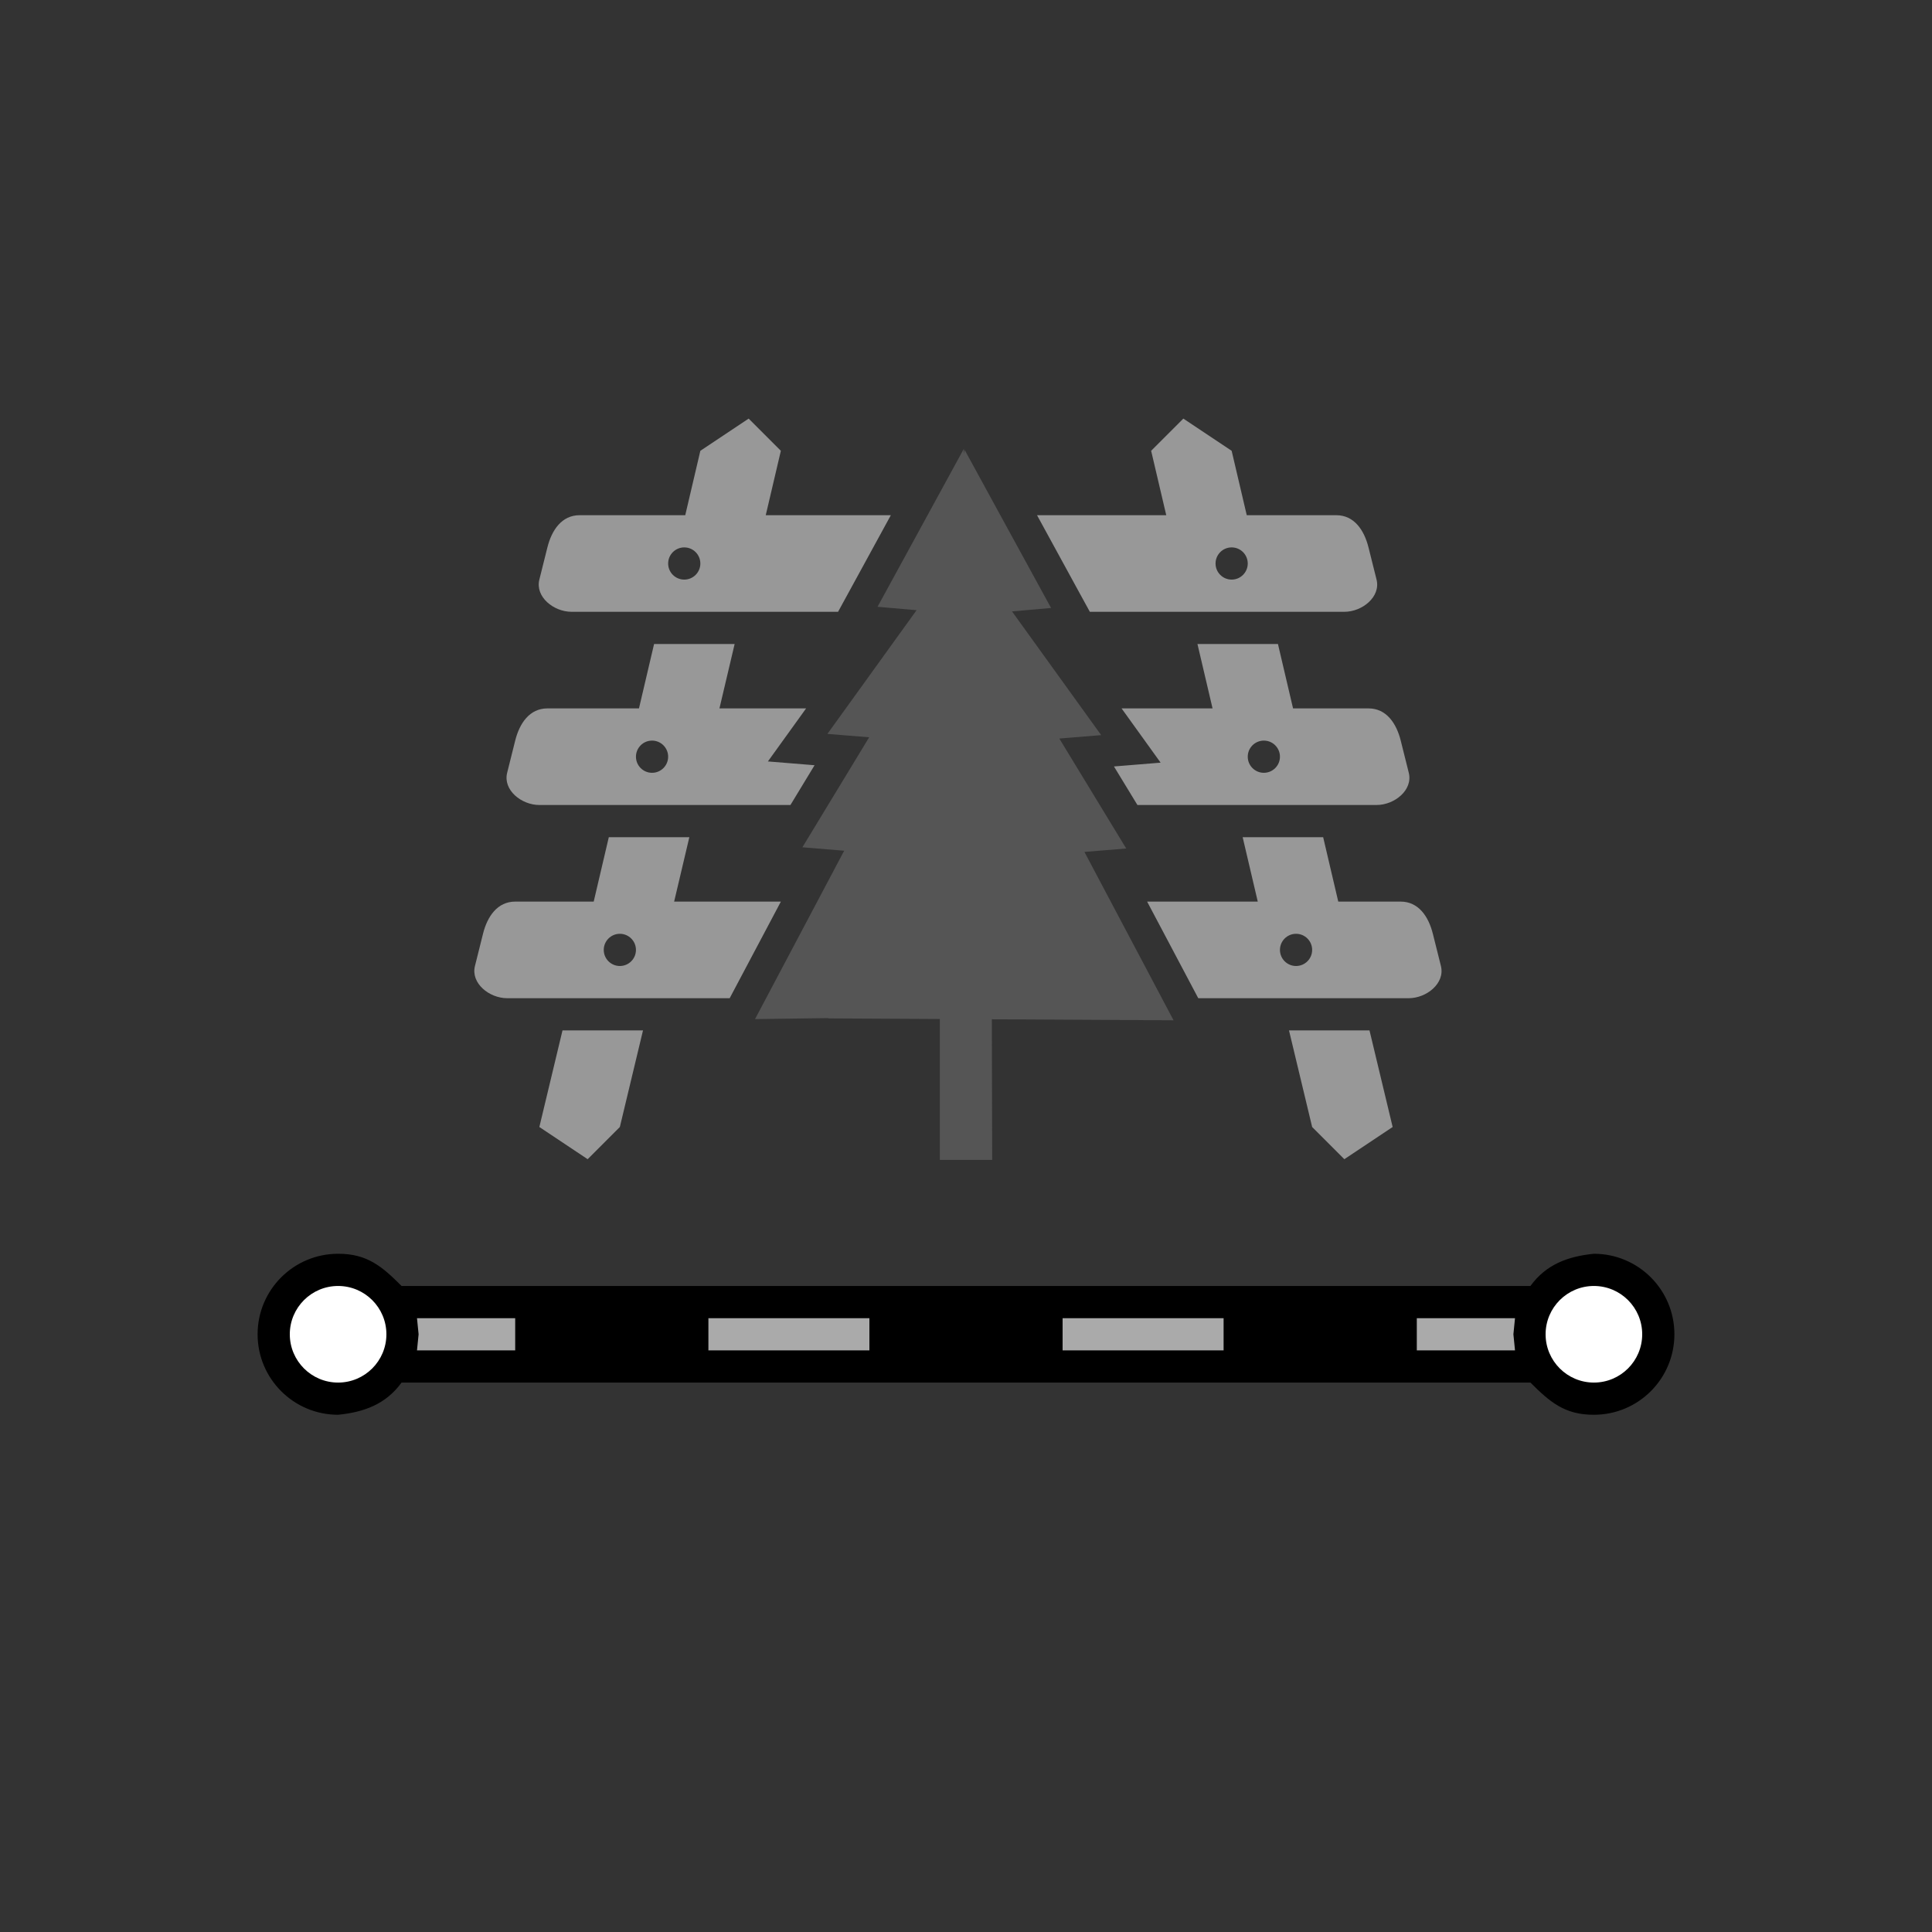 <?xml version="1.0" encoding="UTF-8"?>
<!DOCTYPE svg PUBLIC "-//W3C//DTD SVG 1.1//EN" "http://www.w3.org/Graphics/SVG/1.1/DTD/svg11.dtd">
<svg version="1.1" xmlns="http://www.w3.org/2000/svg" xmlns:xlink="http://www.w3.org/1999/xlink" x="0" y="0" width="60" height="60" viewBox="0 0 60 60">
    <rect x="0" y="0" width="60" height="60" fill="#333333" stroke="none"/>
    <g id="railway-abandoned-base">
      <path d="M36.044,23.685 L34.595,23.803 L35.324,25 L42.751,25 C43.305,25 43.885,24.537 43.751,24 L43.501,23 C43.367,22.463 43.055,22 42.501,22 L40.157,22 L39.688,20 L37.188,20 L37.657,22 L34.831,22 L35.01,22.248 L36.044,23.685 z M39.25,23 C39.526,23 39.75,23.224 39.75,23.5 C39.75,23.776 39.526,24 39.25,24 C38.974,24 38.75,23.776 38.75,23.5 C38.75,23.224 38.974,23 39.25,23 z" fill="#989898"/>
      <path d="M33.846,19 L41.75,19 C42.304,19 42.884,18.537 42.75,18 L42.5,17 C42.366,16.463 42.054,16 41.5,16 L38.719,16 L38.25,14 L36.75,13 L35.75,14 L36.219,16 L32.206,16 L33.519,18.403 L33.846,19 z M38.25,17 C38.526,17 38.75,17.224 38.75,17.5 C38.75,17.776 38.526,18 38.25,18 C37.974,18 37.75,17.776 37.75,17.5 C37.75,17.224 37.974,17 38.25,17 z" fill="#989898"/>
      <path d="M27.666,16 L23.781,16 L24.25,14 L23.25,13 L21.75,14 L21.281,16 L18,16 C17.446,16 17.134,16.463 17,17 L16.75,18 C16.616,18.537 17.196,19 17.75,19 L26.027,19 L26.374,18.365 L27.666,16 z M21.25,18 C20.974,18 20.75,17.776 20.75,17.5 C20.75,17.224 20.974,17 21.25,17 C21.526,17 21.75,17.224 21.75,17.5 C21.75,17.776 21.526,18 21.25,18 z" fill="#989898"/>
      <path d="M20.936,28 L21.408,26 L18.907,26 L18.438,28 L16,28 C15.446,28 15.134,28.463 15,29 L14.75,30 C14.616,30.537 15.196,31 15.75,31 L22.661,31 L24.251,28 L20.936,28 z M19.25,30 C18.974,30 18.75,29.776 18.75,29.5 C18.75,29.224 18.974,29 19.25,29 C19.526,29 19.75,29.224 19.75,29.5 C19.75,29.776 19.526,30 19.25,30 z" fill="#989898"/>
      <path d="M40.031,32 L40.75,35 L41.75,36 L43.25,35 L42.531,32 z" fill="#989898"/>
      <path d="M23.848,23.647 L24.884,22.209 L25.034,22 L22.343,22 L22.815,20 L20.313,20 L19.844,22 L17,22 C16.446,22 16.134,22.463 16,23 L15.75,24 C15.616,24.537 16.196,25 16.75,25 L24.548,25 L25.297,23.765 L23.848,23.647 z M20.25,24 C19.974,24 19.75,23.776 19.75,23.5 C19.75,23.224 19.974,23 20.25,23 C20.526,23 20.75,23.224 20.75,23.5 C20.75,23.776 20.526,24 20.25,24 z" fill="#989898"/>
      <path d="M44.749,30 L44.499,29 C44.365,28.463 44.053,28 43.499,28 L41.561,28 L41.092,26 L38.592,26 L39.061,28 L35.625,28 L37.213,31 L43.749,31 C44.303,31 44.883,30.537 44.749,30 z M40.25,30 C39.974,30 39.75,29.776 39.75,29.5 C39.75,29.224 39.974,29 40.25,29 C40.526,29 40.75,29.224 40.75,29.5 C40.75,29.776 40.526,30 40.25,30 z" fill="#989898"/>
      <path d="M16.75,35 L18.25,36 L19.25,35 L19.969,32 L17.469,32 z" fill="#989898"/>
    </g>
    <path d="M30.803,31.655 L36.446,31.686 L36.083,31 L34.495,28 L33.678,26.457 L34.976,26.351 L34.154,25 L32.898,22.936 L34.198,22.83 L33.6,22 L31.438,19 L31.429,18.988 L32.642,18.881 L31.066,16 L29.959,13.973 L29.933,14.095 L29.933,13.937 L28.806,16 L27.253,18.844 L28.465,18.95 L28.429,19 L26.267,22 L25.696,22.792 L26.993,22.897 L25.716,25 L24.919,26.313 L26.217,26.42 L25.38,28 L23.792,31 L23.448,31.649 L25.721,31.618 L25.718,31.627 L29.188,31.646 L29.188,32.147 L29.188,32.649 L29.188,36.023 L30.813,36.023 L30.805,32.658 L30.804,32.156 z" fill="#555555" id="railway-abandoned-tree"/>
    <path d="M49.5,38.937 C50.881,38.937 52,40.056 52,41.437 C52,42.818 50.881,43.937 49.5,43.937 C48.593,43.941 48.127,43.535 47.529,42.937 L12.471,42.937 C11.978,43.615 11.297,43.857 10.5,43.937 C9.119,43.937 8,42.818 8,41.437 C8,40.056 9.119,38.937 10.5,38.937 C11.407,38.933 11.873,39.339 12.471,39.937 L47.529,39.937 C48.022,39.259 48.703,39.017 49.5,38.937 z" fill="#000000" id="railway-abandoned-stroke"/>
    <path d="M16,40.937 L16,41.937 L12.95,41.937 L13,41.437 L12.95,40.937 L16,40.937 z M27,40.937 L22,40.937 L22,41.937 L27,41.937 L27,40.937 z M38,40.937 L33,40.937 L33,41.937 L38,41.937 L38,40.937 z M47.05,40.937 L44,40.937 L44,41.937 L47.05,41.937 L47,41.437 L47.05,40.937 z" fill="#AAAAAA" id="railway-abandoned-dashes"/>
    <path d="M51,41.437 C51,42.265 50.328,42.937 49.5,42.937 C48.672,42.937 48,42.265 48,41.437 C48,40.609 48.672,39.937 49.5,39.937 C50.328,39.937 51,40.609 51,41.437 z" fill="#FFFFFF"/>
    <path d="M12,41.437 C12,42.265 11.328,42.937 10.5,42.937 C9.672,42.937 9,42.265 9,41.437 C9,40.609 9.672,39.937 10.5,39.937 C11.328,39.937 12,40.609 12,41.437 z" fill="#FFFFFF"/>
</svg>
